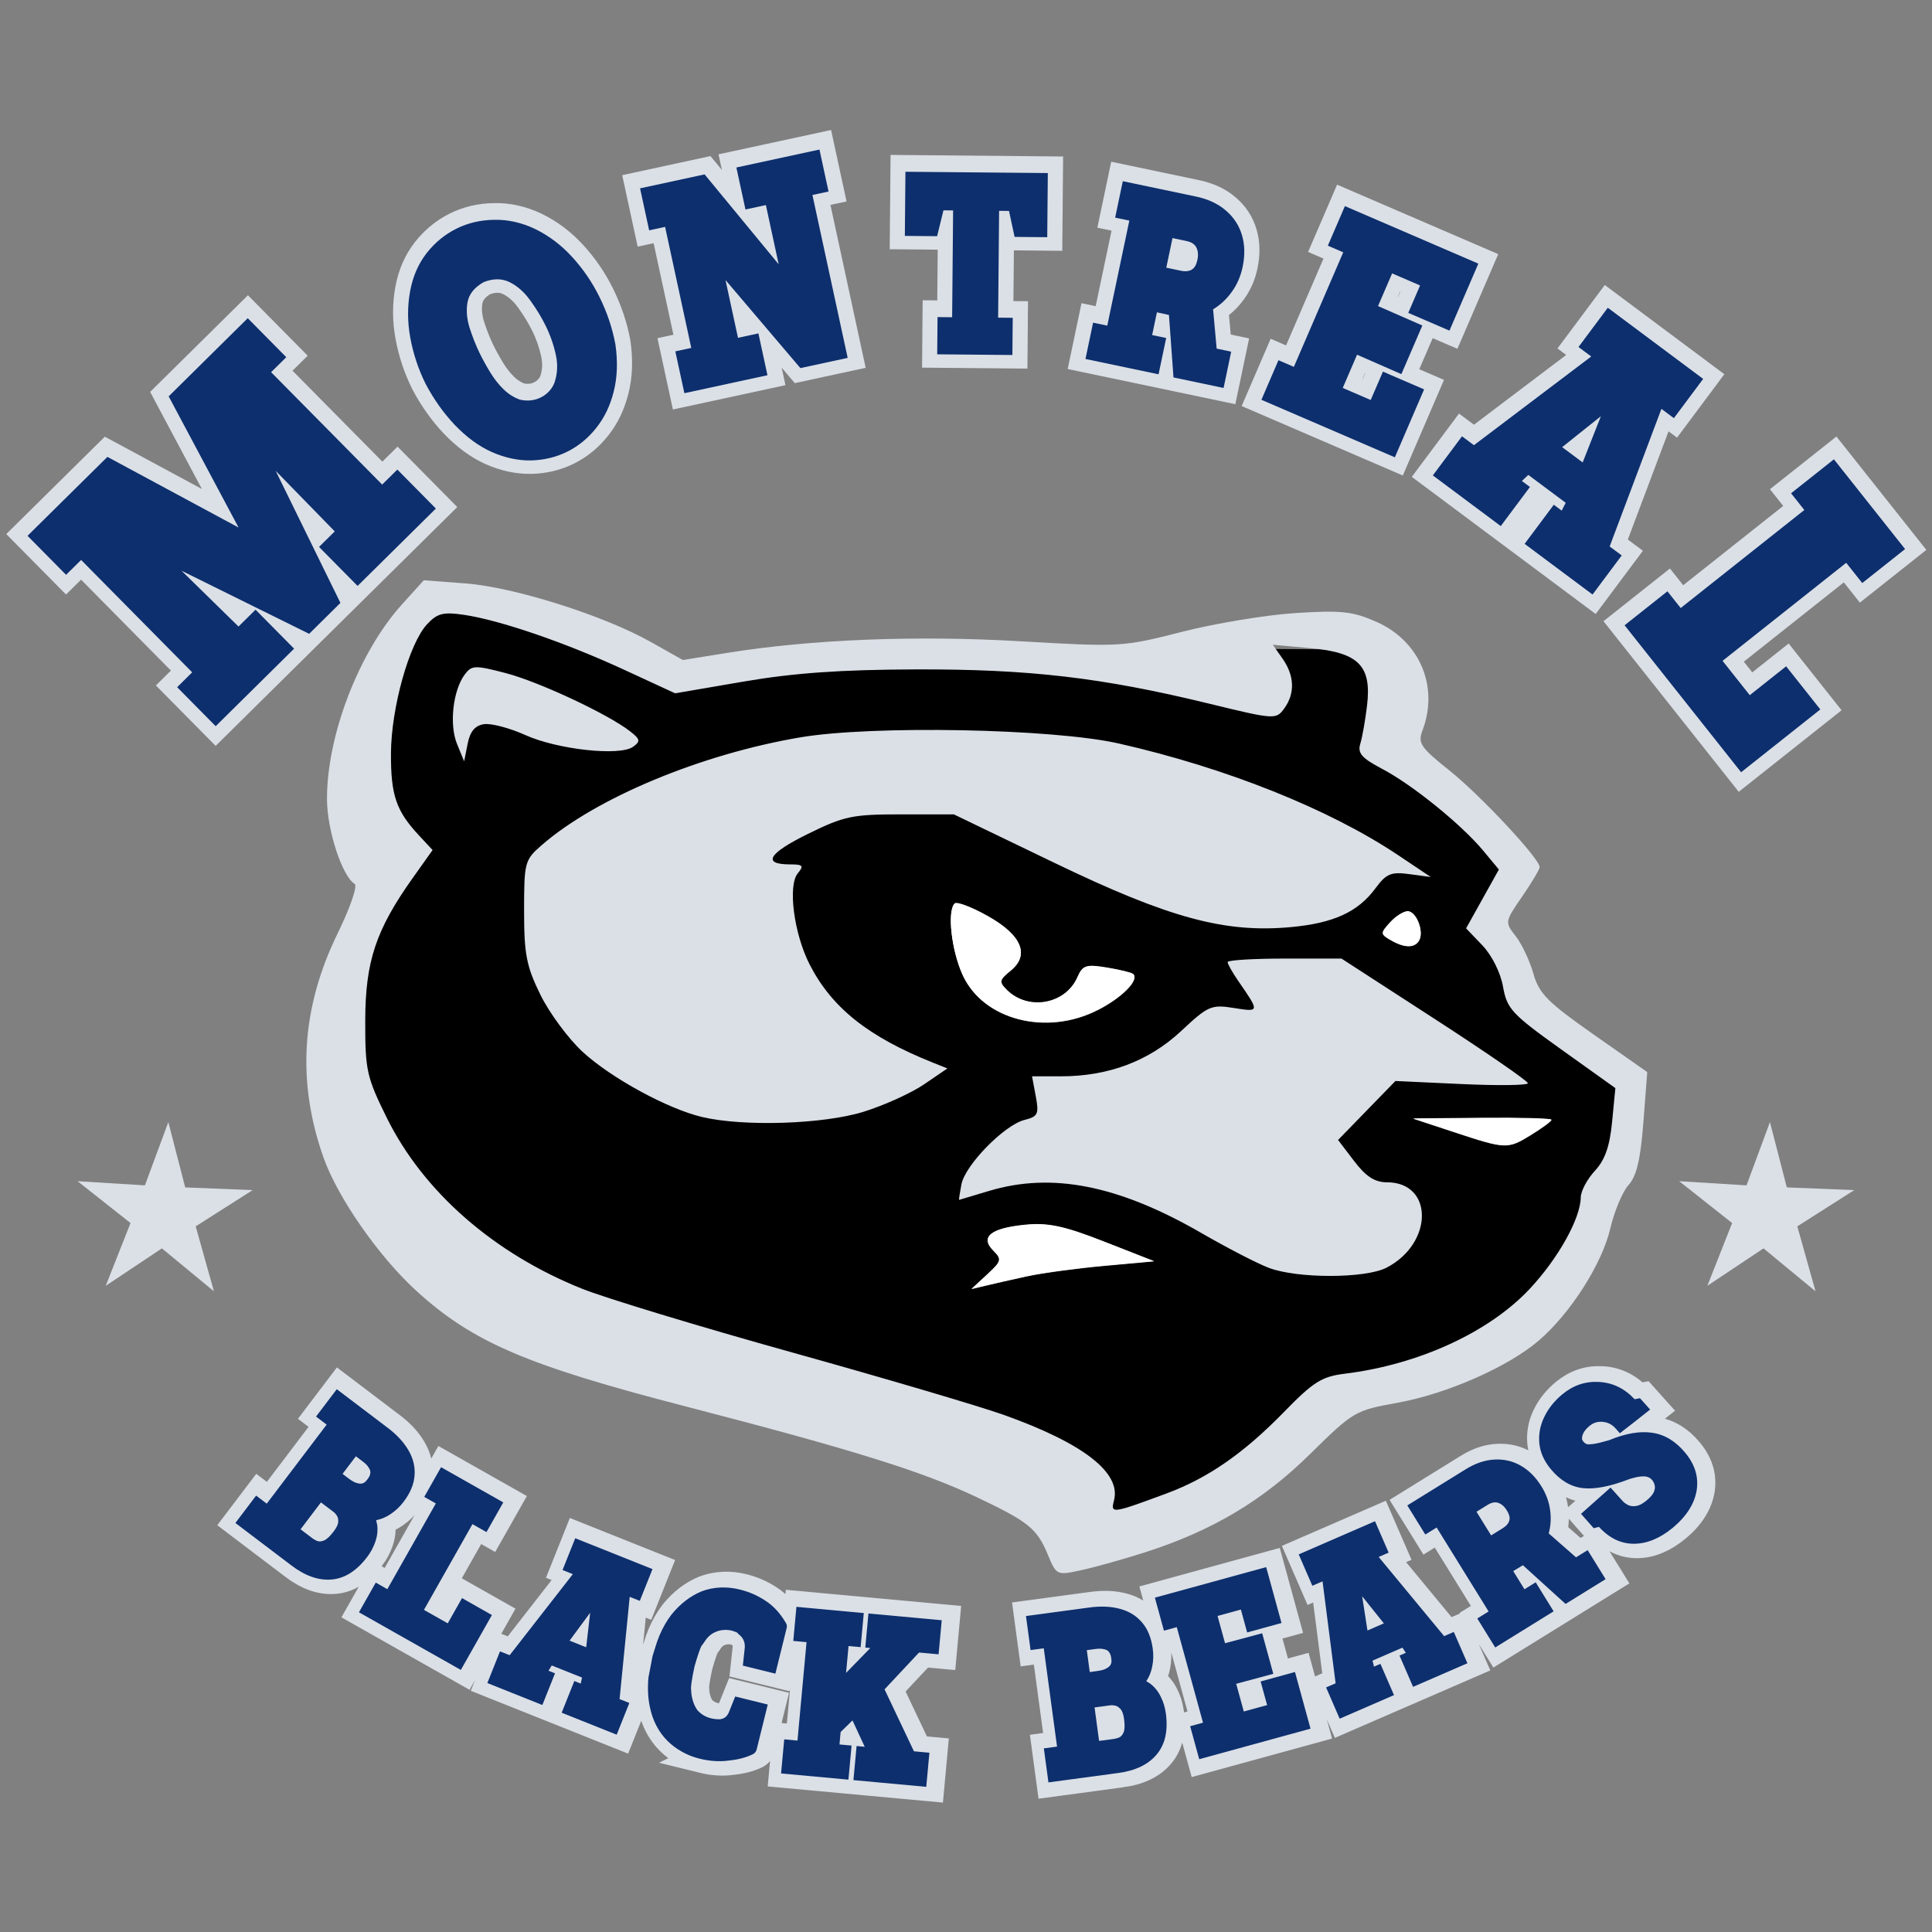 <?xml version="1.0" encoding="UTF-8" standalone="no"?>
<!-- Created with Inkscape (http://www.inkscape.org/) -->

<svg
   width="105.833mm"
   height="105.833mm"
   viewBox="0 0 105.833 105.833"
   version="1.1"
   id="svg1"
   xml:space="preserve"
   inkscape:version="1.4 (e7c3feb100, 2024-10-09)"
   sodipodi:docname="montreal.svg"
   inkscape:export-filename="../pngs/san_antonio.png"
   inkscape:export-xdpi="96"
   inkscape:export-ydpi="96"
   xmlns:inkscape="http://www.inkscape.org/namespaces/inkscape"
   xmlns:sodipodi="http://sodipodi.sourceforge.net/DTD/sodipodi-0.dtd"
   xmlns="http://www.w3.org/2000/svg"
   xmlns:svg="http://www.w3.org/2000/svg"><rect x="0" y="0" width="105.833" height="105.833" fill="#808080" stroke="none"/><sodipodi:namedview
     id="namedview1"
     pagecolor="#ffffff"
     bordercolor="#000000"
     borderopacity="0.25"
     inkscape:showpageshadow="2"
     inkscape:pageopacity="0.0"
     inkscape:pagecheckerboard="0"
     inkscape:deskcolor="#d1d1d1"
     inkscape:document-units="mm"
     inkscape:zoom="1.3647356"
     inkscape:cx="340.35897"
     inkscape:cy="177.32372"
     inkscape:window-width="1920"
     inkscape:window-height="1011"
     inkscape:window-x="0"
     inkscape:window-y="32"
     inkscape:window-maximized="1"
     inkscape:current-layer="layer1"
     showgrid="false" /><defs
     id="defs1" /><g
     inkscape:label="Capa 1"
     inkscape:groupmode="layer"
     id="layer1"><g
       id="g15"
       transform="matrix(1.063,0,0,1.063,-3.318,-0.658)"><path
         d="m 18.305,81.264 -2.898,-2.197 1.069,-1.41 0.547,0.415 3.088,-4.073 -0.547,-0.415 1.069,-1.41 2.629,1.993 q 0.715,0.542 1.072,1.168 0.36,0.621 0.306,1.29 -0.046,0.668 -0.566,1.354 -0.28,0.369 -0.65,0.618 -0.365,0.252 -0.763,0.328 l 0.054,0.237 q 0.056,0.435 -0.092,0.859 -0.139,0.423 -0.423,0.797 -0.815,1.075 -1.825,1.162 -1.006,0.091 -2.071,-0.716 z m 2.907,-4.512 q 0.24,0.182 0.394,0.238 0.162,0.055 0.256,0.051 0.065,0.004 0.146,-0.033 0.089,-0.038 0.195,-0.177 0.131,-0.173 0.147,-0.274 0.025,-0.102 0.008,-0.16 -0.012,-0.084 -0.102,-0.214 -0.082,-0.13 -0.298,-0.294 l -0.341,-0.258 -0.687,0.907 z m -1.838,3.102 q 0.096,0.073 0.243,0.139 0.15,0.061 0.358,-0.023 0.211,-0.089 0.499,-0.468 0.226,-0.297 0.233,-0.496 0.011,-0.203 -0.074,-0.321 -0.081,-0.122 -0.144,-0.169 l -0.672,-0.509 -1.051,1.386 z m 7.652,6.786 -5.251,-2.97 0.866,-1.53 0.597,0.338 2.499,-4.417 -0.597,-0.338 0.866,-1.53 3.207,1.814 -0.866,1.53 -0.723,-0.409 -2.499,4.417 1.226,0.694 0.735,-1.3 1.541,0.872 z m 8.031,3.337 -2.835,-1.132 0.652,-1.633 0.33,0.132 0.066,-0.311 -1.56,-0.623 -0.166,0.271 0.335,0.134 -0.652,1.633 -2.835,-1.132 0.652,-1.633 0.498,0.199 3.256,-4.178 -0.531,-0.212 0.654,-1.638 3.981,1.59 -0.654,1.638 -0.52,-0.208 -0.522,5.269 0.503,0.201 z m -1.572,-4.504 0.205,-1.779 -1.06,1.437 z m 5.835,5.738 Q 38.829,91.089 38.41,90.849 37.997,90.616 37.673,90.295 36.982,89.603 36.766,88.545 36.619,87.858 36.693,87.032 l 0.209,-1.096 q 0,0 0.124,-0.403 0.124,-0.403 0.23,-0.656 0.255,-0.607 0.622,-1.087 0.68,-0.843 1.569,-1.206 0.928,-0.341 1.962,-0.086 0.719,0.178 1.32,0.58 0.604,0.391 1.033,1.117 0.091,0.134 0.058,0.269 l -0.585,2.367 -1.677,-0.414 0.1,-0.93 q 0.031,-0.451 -0.361,-0.722 0.012,-0.047 -0.021,-0.042 -0.137,-0.071 -0.295,-0.11 -0.199,-0.049 -0.407,-0.032 -0.207,0.011 -0.401,0.093 -0.37,0.144 -0.613,0.549 l -0.14,0.189 q -0.107,0.234 -0.235,0.649 -0.12,0.411 -0.12,0.411 0,0 -0.088,0.431 -0.082,0.432 -0.092,0.672 l 0.021,0.291 q 0.064,0.493 0.302,0.837 0.28,0.323 0.706,0.429 0.21,0.052 0.453,0.05 0.317,-0.027 0.46,-0.333 l 0.338,-0.841 1.677,0.414 -0.57,2.309 q -0.023,0.093 -0.075,0.155 -0.051,0.056 -0.109,0.091 -0.516,0.257 -1.229,0.329 -0.727,0.106 -1.539,-0.095 z m 11.69,1.454 -3.753,-0.346 0.162,-1.757 0.42,0.039 -0.631,-1.358 -0.611,0.597 -0.059,0.641 0.623,0.057 -0.162,1.757 -3.471,-0.32 0.162,-1.757 0.683,0.063 0.467,-5.072 -0.683,-0.063 0.162,-1.757 3.471,0.32 -0.162,1.757 -0.623,-0.057 -0.128,1.385 1.249,-1.282 -0.258,-0.024 0.162,-1.757 3.777,0.348 -0.162,1.757 -1.007,-0.093 -1.777,1.898 1.514,3.193 0.797,0.073 z m 9.9,-0.714 -3.604,0.486 -0.237,-1.754 0.68,-0.092 -0.684,-5.065 -0.68,0.092 -0.237,-1.754 3.27,-0.441 q 0.889,-0.12 1.583,0.072 0.693,0.186 1.127,0.698 0.439,0.506 0.554,1.359 0.062,0.459 -0.025,0.896 -0.081,0.436 -0.309,0.771 l 0.206,0.13 q 0.346,0.269 0.541,0.674 0.2,0.398 0.262,0.864 0.18,1.336 -0.474,2.111 -0.649,0.774 -1.973,0.953 z m -1.122,-5.249 q 0.298,-0.04 0.447,-0.109 0.154,-0.075 0.217,-0.145 0.049,-0.043 0.08,-0.126 0.036,-0.09 0.013,-0.263 -0.029,-0.215 -0.089,-0.298 -0.055,-0.09 -0.107,-0.119 -0.068,-0.052 -0.223,-0.079 -0.15,-0.034 -0.419,0.002 l -0.424,0.057 0.152,1.128 z m 0.885,3.495 q 0.119,-0.016 0.27,-0.073 0.149,-0.063 0.237,-0.269 0.087,-0.212 0.023,-0.684 -0.05,-0.37 -0.185,-0.516 -0.136,-0.152 -0.279,-0.175 -0.144,-0.029 -0.221,-0.019 l -0.835,0.113 0.233,1.724 z m 10.139,-0.529 -5.736,1.574 -0.467,-1.701 0.662,-0.182 -1.351,-4.923 -0.662,0.182 -0.467,-1.701 5.736,-1.574 0.79,2.88 -1.771,0.486 -0.323,-1.179 -1.202,0.33 0.386,1.405 1.913,-0.513 0.574,2.09 -1.913,0.513 0.392,1.428 1.202,-0.33 -0.335,-1.219 1.771,-0.486 z m 8.085,-3.371 -2.8,1.216 -0.7,-1.612 0.326,-0.142 -0.174,-0.266 -1.541,0.669 0.075,0.309 0.331,-0.144 0.7,1.612 -2.8,1.216 -0.7,-1.612 0.491,-0.213 -0.674,-5.254 -0.525,0.228 -0.703,-1.618 3.932,-1.708 0.703,1.618 -0.514,0.223 3.374,4.081 0.497,-0.216 z m -4.306,-2.055 -1.119,-1.398 0.274,1.765 z m 11.427,-2.279 -2.063,1.277 -2.198,-1.995 -0.5,0.302 0.58,0.937 0.578,-0.358 0.925,1.495 -3.01,1.863 -0.925,-1.495 0.584,-0.361 -2.678,-4.326 -0.584,0.361 -0.928,-1.5 3.01,-1.863 q 0.753,-0.466 1.482,-0.5 0.732,-0.042 1.356,0.315 0.621,0.352 1.065,1.068 0.361,0.584 0.445,1.211 0.089,0.625 -0.071,1.212 l 1.407,1.232 0.599,-0.371 z m -5.305,-2.622 q 0.297,-0.184 0.348,-0.421 0.049,-0.207 -0.129,-0.494 -0.19,-0.307 -0.441,-0.392 -0.246,-0.088 -0.548,0.098 l -0.578,0.358 0.754,1.218 z m 8.778,-0.035 q -1.001,0.83 -2.015,0.833 -1.009,-3.23e-4 -1.8,-0.87 l -0.272,0.069 -0.653,-0.741 1.521,-1.354 0.612,0.681 q 0.124,0.14 0.304,0.225 0.176,0.081 0.411,0.043 0.234,-0.038 0.526,-0.28 0.292,-0.242 0.379,-0.439 0.083,-0.202 0.042,-0.355 -0.041,-0.154 -0.118,-0.246 l -0.023,-0.028 q -0.077,-0.093 -0.201,-0.139 -0.123,-0.054 -0.356,-0.033 -0.228,0.017 -0.602,0.132 -1.46,0.569 -2.395,0.469 -0.931,-0.104 -1.657,-0.98 -0.523,-0.63 -0.59,-1.325 -0.067,-0.703 0.251,-1.358 0.314,-0.659 0.935,-1.174 0.844,-0.699 1.898,-0.635 1.051,0.06 1.824,0.889 l 0.278,-0.051 0.523,0.583 q -0.776,0.62 -1.56,1.222 L 86.513,74.175 q -0.268,-0.286 -0.646,-0.317 -0.381,-0.036 -0.673,0.206 -0.394,0.327 -0.39,0.652 -0.014,0.059 0.082,0.174 0.069,0.083 0.169,0.118 0.066,0.023 0.343,-0.011 0.278,-0.042 0.801,-0.194 1.268,-0.527 2.225,-0.382 0.958,0.137 1.699,1.031 0.503,0.607 0.596,1.266 0.088,0.654 -0.193,1.286 -0.281,0.632 -0.893,1.178 z"
         id="text1-9"
         style="font-size:11.245px;line-height:1;font-family:'Ranked Sports';-inkscape-font-specification:'Ranked Sports';text-align:center;letter-spacing:1.194px;word-spacing:0px;text-anchor:middle;fill:#dbe0e7;stroke:#dbe0e7;stroke-width:1.554;stroke-dasharray:none;stroke-opacity:1"
         aria-label="BLACK BEARS" /><g
         id="g1"
         transform="translate(-2.256,9.887)"><path
           sodipodi:type="star"
           style="fill:#dbe0e7;fill-opacity:1;stroke:none;stroke-width:0.967;stroke-dasharray:none"
           id="path60-1"
           inkscape:flatsided="false"
           sodipodi:sides="5"
           sodipodi:cx="-21.131992"
           sodipodi:cy="-21.907478"
           sodipodi:r1="9.9045382"
           sodipodi:r2="3.6882493"
           sodipodi:arg1="0.78539816"
           sodipodi:arg2="1.4137167"
           inkscape:rounded="0"
           inkscape:randomized="0"
           d="m -14.128,-14.904 -6.427,-3.361 -5.074,5.182 1.21,-7.151 -6.496,-3.224 7.175,-1.059 1.059,-7.175 3.224,6.496 7.151,-1.21 -5.182,5.074 z"
           inkscape:transform-center-x="2.4439413"
           inkscape:transform-center-y="20.752167"
           transform="matrix(0.469,0.099,-0.099,0.469,104.087,65.665)" /><path
           sodipodi:type="star"
           style="fill:#dbe0e7;fill-opacity:1;stroke:none;stroke-width:0.967;stroke-dasharray:none"
           id="path60-1-9"
           inkscape:flatsided="false"
           sodipodi:sides="5"
           sodipodi:cx="-21.131992"
           sodipodi:cy="-21.907478"
           sodipodi:r1="9.9045382"
           sodipodi:r2="3.6882493"
           sodipodi:arg1="0.78539816"
           sodipodi:arg2="1.4137167"
           inkscape:rounded="0"
           inkscape:randomized="0"
           d="m -14.128,-14.904 -6.427,-3.361 -5.074,5.182 1.21,-7.151 -6.496,-3.224 7.175,-1.059 1.059,-7.175 3.224,6.496 7.151,-1.21 -5.182,5.074 z"
           inkscape:transform-center-x="2.4439413"
           inkscape:transform-center-y="20.752167"
           transform="matrix(0.469,0.099,-0.099,0.469,21.552,65.665)" /></g><path
         d="m 18.149,81.298 -2.898,-2.197 1.069,-1.41 0.547,0.415 3.088,-4.073 -0.547,-0.415 1.069,-1.41 2.629,1.993 q 0.715,0.542 1.072,1.168 0.36,0.621 0.306,1.29 -0.046,0.668 -0.566,1.354 -0.28,0.369 -0.65,0.618 -0.365,0.252 -0.763,0.328 l 0.054,0.237 q 0.056,0.435 -0.092,0.859 -0.139,0.423 -0.423,0.797 -0.815,1.075 -1.825,1.162 -1.006,0.091 -2.071,-0.716 z m 2.907,-4.512 q 0.24,0.182 0.394,0.238 0.162,0.055 0.256,0.051 0.065,0.004 0.146,-0.033 0.089,-0.038 0.195,-0.177 0.131,-0.173 0.147,-0.274 0.025,-0.102 0.008,-0.16 -0.012,-0.084 -0.102,-0.214 -0.082,-0.13 -0.298,-0.294 l -0.341,-0.258 -0.687,0.907 z m -1.838,3.102 q 0.096,0.073 0.243,0.139 0.15,0.061 0.358,-0.023 0.211,-0.089 0.499,-0.468 0.226,-0.297 0.233,-0.496 0.011,-0.203 -0.074,-0.321 -0.081,-0.122 -0.144,-0.169 l -0.672,-0.509 -1.051,1.386 z m 7.652,6.786 -5.251,-2.97 0.866,-1.53 0.597,0.338 2.499,-4.417 -0.597,-0.338 0.866,-1.53 3.207,1.814 -0.866,1.53 -0.723,-0.409 -2.499,4.417 1.226,0.694 0.735,-1.3 1.541,0.872 z m 8.031,3.337 -2.835,-1.132 0.652,-1.633 0.33,0.132 0.066,-0.311 -1.56,-0.623 -0.166,0.271 0.335,0.134 -0.652,1.633 -2.835,-1.132 0.652,-1.633 0.498,0.199 3.256,-4.178 -0.531,-0.212 0.654,-1.638 3.981,1.59 -0.654,1.638 -0.52,-0.208 -0.522,5.269 0.503,0.201 z m -1.572,-4.504 0.205,-1.779 -1.06,1.437 z m 5.835,5.738 q -0.491,-0.121 -0.909,-0.361 -0.414,-0.232 -0.738,-0.554 -0.691,-0.692 -0.907,-1.75 -0.147,-0.687 -0.073,-1.513 l 0.209,-1.096 q 0,0 0.124,-0.403 0.124,-0.403 0.23,-0.656 0.255,-0.607 0.622,-1.087 0.68,-0.843 1.569,-1.206 0.928,-0.341 1.962,-0.086 0.719,0.178 1.32,0.58 0.604,0.391 1.033,1.117 0.091,0.134 0.058,0.269 l -0.585,2.367 -1.677,-0.414 0.1,-0.93 q 0.031,-0.451 -0.361,-0.722 0.012,-0.047 -0.021,-0.042 -0.137,-0.071 -0.295,-0.11 -0.199,-0.049 -0.407,-0.032 -0.207,0.011 -0.401,0.093 -0.37,0.144 -0.613,0.549 l -0.14,0.189 q -0.107,0.234 -0.235,0.649 -0.12,0.411 -0.12,0.411 0,0 -0.088,0.431 -0.082,0.432 -0.092,0.672 l 0.021,0.291 q 0.064,0.493 0.302,0.837 0.28,0.323 0.706,0.429 0.21,0.052 0.453,0.05 0.317,-0.027 0.46,-0.333 l 0.338,-0.841 1.677,0.414 -0.57,2.309 q -0.023,0.093 -0.075,0.155 -0.051,0.056 -0.109,0.091 -0.516,0.257 -1.229,0.329 -0.727,0.106 -1.539,-0.095 z m 11.69,1.454 -3.753,-0.346 0.162,-1.757 0.42,0.039 -0.631,-1.358 -0.611,0.597 -0.059,0.641 0.623,0.057 -0.162,1.757 -3.471,-0.32 0.162,-1.757 0.683,0.063 0.467,-5.072 -0.683,-0.063 0.162,-1.757 3.471,0.32 -0.162,1.757 -0.623,-0.057 -0.128,1.385 1.249,-1.282 -0.258,-0.024 0.162,-1.757 3.777,0.348 -0.162,1.757 -1.007,-0.093 -1.777,1.898 1.514,3.193 0.797,0.073 z m 9.9,-0.714 -3.604,0.486 -0.237,-1.754 0.68,-0.092 -0.684,-5.065 -0.68,0.092 -0.237,-1.754 3.27,-0.441 q 0.889,-0.12 1.583,0.072 0.693,0.186 1.127,0.698 0.439,0.506 0.554,1.359 0.062,0.459 -0.025,0.896 -0.081,0.436 -0.309,0.771 l 0.206,0.13 q 0.346,0.269 0.541,0.674 0.2,0.398 0.262,0.864 0.18,1.336 -0.474,2.111 -0.649,0.774 -1.973,0.953 z m -1.122,-5.249 q 0.298,-0.04 0.447,-0.109 0.154,-0.075 0.217,-0.145 0.049,-0.043 0.08,-0.126 0.036,-0.09 0.013,-0.263 -0.029,-0.215 -0.089,-0.298 -0.055,-0.09 -0.107,-0.119 -0.068,-0.052 -0.223,-0.079 -0.15,-0.034 -0.419,0.002 l -0.424,0.057 0.152,1.128 z m 0.885,3.495 q 0.119,-0.016 0.27,-0.073 0.149,-0.063 0.237,-0.269 0.087,-0.212 0.023,-0.684 -0.05,-0.37 -0.185,-0.516 -0.136,-0.152 -0.279,-0.175 -0.144,-0.029 -0.221,-0.019 l -0.835,0.113 0.233,1.724 z m 10.139,-0.529 -5.736,1.574 -0.467,-1.701 0.662,-0.182 -1.351,-4.923 -0.662,0.182 -0.467,-1.701 5.736,-1.574 0.79,2.88 -1.771,0.486 -0.323,-1.179 -1.202,0.33 0.386,1.405 1.913,-0.513 0.574,2.09 -1.913,0.513 0.392,1.428 1.202,-0.33 -0.335,-1.219 1.771,-0.486 z m 8.085,-3.371 -2.8,1.216 -0.7,-1.612 0.326,-0.142 -0.174,-0.266 -1.541,0.669 0.075,0.309 0.331,-0.144 0.7,1.612 -2.8,1.216 -0.7,-1.612 0.491,-0.213 -0.674,-5.254 -0.525,0.228 -0.703,-1.618 3.932,-1.708 0.703,1.618 -0.514,0.223 3.374,4.081 0.497,-0.216 z m -4.306,-2.055 -1.119,-1.398 0.274,1.765 z m 11.427,-2.279 -2.063,1.277 -2.198,-1.995 -0.5,0.302 0.58,0.937 0.578,-0.358 0.925,1.495 -3.01,1.863 -0.925,-1.495 0.584,-0.361 -2.678,-4.326 -0.584,0.361 -0.928,-1.5 3.01,-1.863 q 0.753,-0.466 1.482,-0.5 0.732,-0.042 1.356,0.315 0.621,0.352 1.065,1.068 0.361,0.584 0.445,1.211 0.089,0.625 -0.071,1.212 l 1.407,1.232 0.599,-0.371 z m -5.305,-2.622 q 0.297,-0.184 0.348,-0.421 0.049,-0.207 -0.129,-0.494 -0.19,-0.307 -0.441,-0.392 -0.246,-0.088 -0.548,0.098 l -0.578,0.358 0.754,1.218 z m 8.778,-0.035 q -1.001,0.83 -2.015,0.833 -1.009,-3.23e-4 -1.8,-0.87 l -0.272,0.069 -0.653,-0.741 1.521,-1.354 0.612,0.681 q 0.124,0.14 0.304,0.225 0.176,0.081 0.411,0.043 0.234,-0.038 0.526,-0.28 0.292,-0.242 0.379,-0.439 0.083,-0.202 0.042,-0.355 -0.041,-0.154 -0.118,-0.246 l -0.023,-0.028 q -0.077,-0.093 -0.201,-0.139 -0.123,-0.054 -0.356,-0.033 -0.228,0.017 -0.602,0.132 -1.46,0.569 -2.395,0.469 -0.931,-0.104 -1.657,-0.98 -0.523,-0.63 -0.59,-1.325 -0.067,-0.703 0.251,-1.358 0.314,-0.659 0.935,-1.174 0.844,-0.699 1.898,-0.635 1.051,0.06 1.824,0.889 l 0.278,-0.051 0.523,0.583 q -0.776,0.62 -1.56,1.222 l -0.24,-0.27 q -0.268,-0.286 -0.646,-0.317 -0.381,-0.036 -0.673,0.206 -0.394,0.327 -0.39,0.652 -0.014,0.059 0.082,0.174 0.069,0.083 0.169,0.118 0.066,0.023 0.343,-0.011 0.278,-0.042 0.801,-0.194 1.268,-0.527 2.225,-0.382 0.958,0.137 1.699,1.031 0.503,0.607 0.596,1.266 0.088,0.654 -0.193,1.286 -0.281,0.632 -0.893,1.178 z"
         id="text1"
         style="font-size:11.245px;line-height:1;font-family:'Ranked Sports';-inkscape-font-specification:'Ranked Sports';text-align:center;letter-spacing:1.194px;word-spacing:0px;text-anchor:middle;fill:#0d2f6d;fill-opacity:1;stroke-width:1.254"
         aria-label="BLACK BEARS" /><g
         id="text2-1"
         style="font-size:19.756px;line-height:1;font-family:'Ranked Sports';-inkscape-font-specification:'Ranked Sports';text-align:center;letter-spacing:1.31px;word-spacing:0px;text-anchor:middle;stroke:#dbe0e7;stroke-width:1.554;stroke-opacity:1"
         transform="rotate(92.342,49.754,61.716)"
         aria-label="Montreal"><path
           d="m 15.797,87.292 4.149,3.868 -1.927,2.067 -0.833,-0.776 -2.994,3.169 6.664,-3.612 1.658,1.546 -2.98,6.704 2.753,-3.052 -0.903,-0.842 1.927,-2.067 4.156,3.874 -1.927,2.067 -0.797,-0.743 -5.552,5.955 0.797,0.743 -1.927,2.067 -4.233,-3.947 3.362,-6.902 -6.607,3.876 -4.191,-3.907 1.927,-2.067 0.804,0.75 5.552,-5.955 -0.804,-0.75 z"
           id="path7-7"
           style="stroke:#dbe0e7;stroke-opacity:1" /><path
           style="font-size:17.639px;stroke:#dbe0e7;stroke-opacity:1"
           d="m 12.591,80.646 q 0.46,0.838 0.528,1.842 0.057,1 -0.347,2.037 -0.408,1.029 -1.343,1.993 -0.876,0.893 -2.03,1.565 -1.103,0.604 -2.326,0.882 -1.23,0.282 -2.436,0.108 Q 3.506,88.907 2.667,88.307 1.823,87.699 1.342,86.823 0.862,85.947 0.807,84.897 0.74,83.843 1.189,82.781 q 0.479,-1.097 1.371,-1.979 0.884,-0.878 1.987,-1.482 1.171,-0.642 2.428,-0.928 1.321,-0.243 2.42,-0.011 1.095,0.225 1.916,0.826 0.821,0.601 1.28,1.439 z M 9.852,82.118 Q 9.724,81.884 9.521,81.711 9.314,81.53 9.052,81.447 q -0.702,-0.205 -1.453,10e-4 -0.763,0.202 -1.466,0.587 -0.619,0.34 -1.237,0.825 -0.622,0.478 -0.903,1.094 -0.281,0.616 0.043,1.351 0.427,0.689 1.051,0.789 0.62,0.092 1.313,-0.15 0.688,-0.25 1.312,-0.582 0.506,-0.277 0.98,-0.596 0.474,-0.319 0.821,-0.706 0.348,-0.387 0.499,-0.863 0.109,-0.59 -0.16,-1.081 z"
           id="path8-2" /><path
           style="font-size:15.522px;stroke:#dbe0e7;stroke-opacity:1"
           d="m 7.172,66.406 0.626,2.414 -4.378,4.041 2.949,-0.765 -0.27,-1.042 2.135,-0.554 1.1,4.24 -2.135,0.554 -0.211,-0.814 -6.177,1.603 0.211,0.814 -2.142,0.556 -0.855,-3.294 4.474,-4.003 -3.023,0.784 0.27,1.042 -2.142,0.556 -1.1,-4.24 2.142,-0.556 0.213,0.822 z"
           id="path9-7" /><path
           style="font-size:13.406px;stroke:#dbe0e7;stroke-opacity:1"
           d="m 6.677,57.931 0.123,3.873 -1.917,0.061 -0.024,-0.752 -5.502,0.175 0.016,0.497 1.345,0.272 0.053,1.662 -3.304,0.105 -0.233,-7.334 3.304,-0.105 0.053,1.681 -1.325,0.343 0.016,0.51 5.502,-0.175 -0.024,-0.752 z"
           id="path10-2" /><path
           style="font-size:13.406px;stroke:#dbe0e7;stroke-opacity:1"
           d="m 7.929,46.987 -0.436,2.602 -3.207,0.365 -0.111,0.625 1.181,0.198 0.122,-0.729 1.885,0.316 L 6.727,54.16 4.842,53.844 4.965,53.108 -0.49,52.193 -0.613,52.929 -2.505,52.612 -1.869,48.816 q 0.159,-0.949 0.655,-1.569 0.49,-0.628 1.23,-0.882 0.733,-0.255 1.637,-0.104 0.736,0.123 1.309,0.505 0.574,0.375 0.94,0.927 l 2.016,-0.266 0.127,-0.755 z m -5.947,2.454 Q 2.045,49.068 1.888,48.855 1.754,48.667 1.392,48.606 1.005,48.541 0.755,48.685 0.506,48.823 0.442,49.204 l -0.122,0.729 1.536,0.258 z"
           id="path11-2" /><path
           style="font-size:15.522px;stroke:#dbe0e7;stroke-opacity:1"
           d="M 11.139,38.023 8.459,45.015 6.385,44.22 6.695,43.413 0.693,41.112 0.384,41.919 -1.69,41.124 0.991,34.132 4.501,35.478 3.674,37.636 2.237,37.086 1.675,38.551 l 1.713,0.657 0.907,-2.323 2.548,0.977 -0.907,2.323 1.741,0.667 0.562,-1.465 -1.486,-0.57 0.827,-2.158 z"
           id="path12-6" /><path
           style="font-size:17.639px;stroke:#dbe0e7;stroke-opacity:1"
           d="m 17.788,27.555 -2.466,3.604 -2.075,-1.42 0.287,-0.419 -0.413,-0.189 -1.357,1.983 0.326,0.317 0.292,-0.426 2.075,1.42 -2.466,3.604 -2.075,-1.42 0.433,-0.633 -4.814,-5.852 -0.462,0.675 -2.083,-1.425 3.463,-5.061 2.083,1.425 -0.452,0.661 7.193,2.376 0.438,-0.64 z m -6.78,0.787 -2.419,-0.842 1.675,1.929 z"
           id="path13-1" /><path
           d="m 26.626,19.531 -7.322,6.309 -1.839,-2.134 0.833,-0.718 -5.308,-6.16 -0.833,0.718 -1.839,-2.134 4.472,-3.854 1.839,2.134 -1.008,0.869 5.308,6.16 1.71,-1.473 -1.562,-1.812 2.148,-1.851 z"
           id="path14-0"
           style="stroke:#dbe0e7;stroke-opacity:1" /></g><g
         id="text2"
         style="font-size:19.756px;line-height:1;font-family:'Ranked Sports';-inkscape-font-specification:'Ranked Sports';text-align:center;letter-spacing:1.31px;word-spacing:0px;text-anchor:middle;fill:#0d2f6d;fill-opacity:1;stroke:none;stroke-width:1.554"
         transform="rotate(92.342,49.712,61.756)"
         aria-label="Montreal"><path
           d="m 15.797,87.292 4.149,3.868 -1.927,2.067 -0.833,-0.776 -2.994,3.169 6.664,-3.612 1.658,1.546 -2.98,6.704 2.753,-3.052 -0.903,-0.842 1.927,-2.067 4.156,3.874 -1.927,2.067 -0.797,-0.743 -5.552,5.955 0.797,0.743 -1.927,2.067 -4.233,-3.947 3.362,-6.902 -6.607,3.876 -4.191,-3.907 1.927,-2.067 0.804,0.75 5.552,-5.955 -0.804,-0.75 z"
           id="path7"
           style="fill:#0d2f6d;fill-opacity:1;stroke:none" /><path
           style="font-size:17.639px;fill:#0d2f6d;fill-opacity:1;stroke:none"
           d="m 12.591,80.646 q 0.46,0.838 0.528,1.842 0.057,1 -0.347,2.037 -0.408,1.029 -1.343,1.993 -0.876,0.893 -2.03,1.565 -1.103,0.604 -2.326,0.882 -1.23,0.282 -2.436,0.108 Q 3.506,88.907 2.667,88.307 1.823,87.699 1.342,86.823 0.862,85.947 0.807,84.897 0.74,83.843 1.189,82.781 q 0.479,-1.097 1.371,-1.979 0.884,-0.878 1.987,-1.482 1.171,-0.642 2.428,-0.928 1.321,-0.243 2.42,-0.011 1.095,0.225 1.916,0.826 0.821,0.601 1.28,1.439 z M 9.852,82.118 Q 9.724,81.884 9.521,81.711 9.314,81.53 9.052,81.447 q -0.702,-0.205 -1.453,10e-4 -0.763,0.202 -1.466,0.587 -0.619,0.34 -1.237,0.825 -0.622,0.478 -0.903,1.094 -0.281,0.616 0.043,1.351 0.427,0.689 1.051,0.789 0.62,0.092 1.313,-0.15 0.688,-0.25 1.312,-0.582 0.506,-0.277 0.98,-0.596 0.474,-0.319 0.821,-0.706 0.348,-0.387 0.499,-0.863 0.109,-0.59 -0.16,-1.081 z"
           id="path8" /><path
           style="font-size:15.522px;fill:#0d2f6d;fill-opacity:1;stroke:none"
           d="m 7.172,66.406 0.626,2.414 -4.378,4.041 2.949,-0.765 -0.27,-1.042 2.135,-0.554 1.1,4.24 -2.135,0.554 -0.211,-0.814 -6.177,1.603 0.211,0.814 -2.142,0.556 -0.855,-3.294 4.474,-4.003 -3.023,0.784 0.27,1.042 -2.142,0.556 -1.1,-4.24 2.142,-0.556 0.213,0.822 z"
           id="path9" /><path
           style="font-size:13.406px;fill:#0d2f6d;fill-opacity:1;stroke:none"
           d="m 6.677,57.931 0.123,3.873 -1.917,0.061 -0.024,-0.752 -5.502,0.175 0.016,0.497 1.345,0.272 0.053,1.662 -3.304,0.105 -0.233,-7.334 3.304,-0.105 0.053,1.681 -1.325,0.343 0.016,0.51 5.502,-0.175 -0.024,-0.752 z"
           id="path10" /><path
           style="font-size:13.406px;fill:#0d2f6d;fill-opacity:1;stroke:none"
           d="m 7.929,46.987 -0.436,2.602 -3.207,0.365 -0.111,0.625 1.181,0.198 0.122,-0.729 1.885,0.316 L 6.727,54.16 4.842,53.844 4.965,53.108 -0.49,52.193 -0.613,52.929 -2.505,52.612 -1.869,48.816 q 0.159,-0.949 0.655,-1.569 0.49,-0.628 1.23,-0.882 0.733,-0.255 1.637,-0.104 0.736,0.123 1.309,0.505 0.574,0.375 0.94,0.927 l 2.016,-0.266 0.127,-0.755 z m -5.947,2.454 Q 2.045,49.068 1.888,48.855 1.754,48.667 1.392,48.606 1.005,48.541 0.755,48.685 0.506,48.823 0.442,49.204 l -0.122,0.729 1.536,0.258 z"
           id="path11" /><path
           style="font-size:15.522px;fill:#0d2f6d;fill-opacity:1;stroke:none"
           d="M 11.139,38.023 8.459,45.015 6.385,44.22 6.695,43.413 0.693,41.112 0.384,41.919 -1.69,41.124 0.991,34.132 4.501,35.478 3.674,37.636 2.237,37.086 1.675,38.551 l 1.713,0.657 0.907,-2.323 2.548,0.977 -0.907,2.323 1.741,0.667 0.562,-1.465 -1.486,-0.57 0.827,-2.158 z"
           id="path12" /><path
           style="font-size:17.639px;fill:#0d2f6d;fill-opacity:1;stroke:none"
           d="m 17.788,27.555 -2.466,3.604 -2.075,-1.42 0.287,-0.419 -0.413,-0.189 -1.357,1.983 0.326,0.317 0.292,-0.426 2.075,1.42 -2.466,3.604 -2.075,-1.42 0.433,-0.633 -4.814,-5.852 -0.462,0.675 -2.083,-1.425 3.463,-5.061 2.083,1.425 -0.452,0.661 7.193,2.376 0.438,-0.64 z m -6.78,0.787 -2.419,-0.842 1.675,1.929 z"
           id="path13" /><path
           d="m 26.626,19.531 -7.322,6.309 -1.839,-2.134 0.833,-0.718 -5.308,-6.16 -0.833,0.718 -1.839,-2.134 4.472,-3.854 1.839,2.134 -1.008,0.869 5.308,6.16 1.71,-1.473 -1.562,-1.812 2.148,-1.851 z"
           id="path14"
           style="fill:#0d2f6d;fill-opacity:1;stroke:none" /></g><path
         style="fill:#000000;fill-opacity:1;stroke:none;stroke-width:2.306"
         d="m 74.375,34.113 0.472,4.878 c 0,0 3.462,2.833 3.855,3.069 0.393,0.236 2.518,3.619 2.518,3.619 l -1.18,2.833 2.046,3.619 4.8,3.855 0.393,2.518 -1.652,3.777 -1.888,4.564 -5.036,4.013 -7.16,2.124 -6.845,5.272 -5.744,1.495 L 57.458,77.074 45.734,73.297 28.345,67.868 22.286,61.259 20.398,53.626 23.231,44.735 21.028,41.037 c 0,0 0.629,-2.675 1.967,-5.508 -0.956,-3.377 3.452,-4.021 7.612,-3.097 2.469,0.549 2.864,2.16 7.431,2.688 8.37,0.967 5.791,-1.43 36.337,-1.008 z"
         id="path1"
         sodipodi:nodetypes="cccccccccccccccccccsccssc" /><g
         id="g58"
         transform="matrix(1.075,0,0,1.075,-4.511,-2.883)"><path
           id="path27"
           style="fill:#dbe0e7;fill-opacity:1"
           d="m 61.998,77.669 c 3.225,-1.038 5.635,-2.473 7.902,-4.708 2.07,-2.039 2.162,-2.094 4.173,-2.455 2.381,-0.428 5.328,-1.725 6.798,-2.991 1.522,-1.311 3.028,-3.675 3.424,-5.374 0.193,-0.826 0.586,-1.762 0.874,-2.079 0.383,-0.422 0.573,-1.225 0.709,-2.994 l 0.186,-2.418 -2.572,-1.803 c -2.21,-1.55 -2.616,-1.961 -2.888,-2.922 -0.174,-0.615 -0.555,-1.422 -0.847,-1.793 -0.526,-0.669 -0.524,-0.685 0.309,-1.895 0.462,-0.671 0.84,-1.308 0.84,-1.414 0,-0.406 -2.835,-3.441 -4.321,-4.627 -1.387,-1.107 -1.527,-1.314 -1.298,-1.917 0.801,-2.106 -0.125,-4.292 -2.206,-5.213 -1.133,-0.501 -1.679,-0.561 -3.873,-0.421 -1.405,0.089 -3.852,0.494 -5.438,0.899 -2.835,0.725 -2.967,0.732 -7.761,0.454 -5.01,-0.291 -10.015,-0.092 -14.053,0.558 l -2.12,0.341 -1.549,-0.871 C 36.037,32.759 31.736,31.401 29.42,31.226 l -2.005,-0.152 -1.045,1.156 c -2.067,2.288 -3.607,6.291 -3.595,9.346 0.006,1.484 0.726,3.684 1.328,4.056 0.145,0.09 -0.221,1.153 -0.814,2.363 -1.743,3.56 -1.969,7.101 -0.685,10.742 0.684,1.938 2.674,4.789 4.492,6.435 2.693,2.438 5.259,3.535 12.888,5.51 8.012,2.074 11.358,3.119 13.97,4.361 2.458,1.168 2.853,1.489 3.376,2.741 0.417,0.997 0.423,1 1.626,0.738 0.664,-0.145 2.033,-0.529 3.042,-0.853 z m -1.496,-2.484 c 0.348,-1.329 -1.467,-2.739 -5.277,-4.099 -1.164,-0.416 -5.736,-1.765 -10.16,-2.998 -4.424,-1.233 -8.957,-2.608 -10.073,-3.056 -4.225,-1.694 -7.6,-4.649 -9.349,-8.187 -0.968,-1.959 -1.039,-2.279 -1.035,-4.658 0.005,-2.84 0.51,-4.356 2.281,-6.847 l 0.948,-1.333 -0.665,-0.715 c -1.082,-1.163 -1.338,-1.915 -1.331,-3.908 0.008,-2.182 0.872,-5.279 1.731,-6.201 0.49,-0.526 0.775,-0.599 1.772,-0.452 1.72,0.254 4.847,1.326 7.665,2.628 l 2.455,1.134 3.295,-0.565 c 2.395,-0.41 4.643,-0.569 8.234,-0.581 5.44,-0.018 8.923,0.388 14.067,1.641 3.139,0.765 3.21,0.769 3.598,0.238 0.527,-0.72 0.501,-1.571 -0.073,-2.39 l -0.47,-0.671 1.805,0.164 c 2.311,0.21 2.936,0.842 2.713,2.742 -0.082,0.7 -0.228,1.527 -0.324,1.837 -0.14,0.454 0.066,0.69 1.049,1.208 1.45,0.763 3.801,2.666 4.847,3.925 l 0.747,0.899 -0.786,1.41 -0.786,1.41 0.783,0.818 c 0.453,0.474 0.869,1.306 0.988,1.978 0.188,1.064 0.42,1.313 2.795,3.011 l 2.59,1.851 -0.157,1.623 c -0.113,1.171 -0.343,1.824 -0.826,2.344 -0.368,0.397 -0.673,0.968 -0.676,1.27 -0.011,1.01 -1.078,2.924 -2.443,4.383 -1.949,2.084 -5.326,3.635 -8.86,4.07 -1.113,0.137 -1.514,0.389 -2.924,1.837 -1.926,1.977 -3.648,3.171 -5.634,3.906 -2.621,0.97 -2.682,0.979 -2.514,0.335 z m -4.148,-10.743 c 0.699,-0.153 2.349,-0.377 3.669,-0.497 l 2.399,-0.219 -2.396,-0.939 c -1.9,-0.745 -2.677,-0.911 -3.756,-0.808 -1.67,0.16 -2.203,0.585 -1.552,1.235 0.421,0.421 0.397,0.511 -0.294,1.149 l -0.751,0.693 0.706,-0.169 c 0.388,-0.093 1.277,-0.294 1.976,-0.447 z m 17.212,-0.415 c 2.253,-1.165 2.264,-4.094 0.016,-4.094 -0.579,0 -1.002,-0.274 -1.566,-1.014 l -0.773,-1.014 1.375,-1.414 1.375,-1.414 3.175,0.147 c 1.746,0.081 3.174,0.062 3.174,-0.041 -8.1e-4,-0.104 -2.011,-1.49 -4.468,-3.081 l -4.467,-2.893 h -2.729 c -1.501,0 -2.729,0.076 -2.729,0.168 0,0.092 0.233,0.505 0.518,0.917 1.022,1.478 1.022,1.482 -0.217,1.284 -1.083,-0.173 -1.235,-0.107 -2.526,1.101 -1.54,1.441 -3.483,2.174 -5.76,2.174 h -1.391 l 0.179,0.955 c 0.16,0.855 0.104,0.974 -0.54,1.136 -0.968,0.243 -2.847,2.163 -3.024,3.089 -0.079,0.41 -0.129,0.745 -0.111,0.743 0.017,-0.002 0.655,-0.192 1.417,-0.423 3.018,-0.915 6.222,-0.284 10.186,2.006 1.242,0.718 2.702,1.472 3.246,1.677 1.376,0.519 4.63,0.513 5.641,-0.01 z m 6.955,-6.375 c 0.523,-0.323 0.951,-0.641 0.951,-0.706 0,-0.065 -1.492,-0.105 -3.316,-0.089 l -3.316,0.029 1.976,0.652 c 2.488,0.821 2.559,0.823 3.706,0.113 z M 48.492,56.554 c 0.986,-0.306 2.295,-0.9 2.908,-1.318 l 1.115,-0.761 -0.691,-0.276 c -3.103,-1.239 -4.856,-2.636 -5.916,-4.715 -0.752,-1.475 -1.05,-3.777 -0.565,-4.362 0.302,-0.364 0.247,-0.428 -0.368,-0.428 -1.357,0 -1.05,-0.524 0.856,-1.462 1.73,-0.852 2.135,-0.937 4.449,-0.936 l 2.546,0.001 4.858,2.341 c 5.452,2.626 8.137,3.355 11.291,3.063 2.055,-0.19 3.221,-0.724 4.06,-1.86 0.521,-0.705 0.747,-0.799 1.628,-0.68 l 1.023,0.138 -1.552,-1.04 C 70.83,42.045 65.878,40.065 60.728,38.898 57.58,38.185 48.926,38.018 45.466,38.604 c -4.763,0.806 -9.798,2.904 -12.396,5.165 -0.818,0.712 -0.847,0.82 -0.847,3.159 0,2.075 0.112,2.65 0.782,4.014 0.43,0.876 1.34,2.107 2.022,2.736 1.361,1.255 4.08,2.737 5.734,3.127 1.991,0.469 5.81,0.345 7.73,-0.251 z m 11.241,-4.876 c 1.159,-0.593 1.991,-1.438 1.69,-1.718 -0.072,-0.067 -0.639,-0.206 -1.26,-0.308 -0.997,-0.164 -1.162,-0.11 -1.411,0.46 -0.571,1.307 -2.366,1.628 -3.388,0.607 -0.382,-0.382 -0.363,-0.48 0.182,-0.922 0.936,-0.758 0.532,-1.708 -1.119,-2.629 -0.759,-0.423 -1.462,-0.688 -1.562,-0.588 -0.364,0.364 -0.156,2.234 0.379,3.413 0.982,2.163 4.013,2.95 6.487,1.684 z m 15.39,-3.319 c 0.258,-0.418 -0.122,-1.409 -0.541,-1.409 -0.198,0 -0.58,0.242 -0.848,0.539 -0.463,0.511 -0.461,0.554 0.027,0.838 0.656,0.382 1.139,0.393 1.363,0.032 z M 30.309,37.972 c 0.342,-0.049 1.23,0.186 1.974,0.522 1.538,0.694 4.523,1.021 5.162,0.564 0.367,-0.262 0.349,-0.361 -0.141,-0.743 -1.058,-0.827 -4.371,-2.377 -5.969,-2.793 -1.472,-0.383 -1.623,-0.378 -1.959,0.074 -0.565,0.761 -0.747,2.401 -0.368,3.324 l 0.342,0.834 0.168,-0.847 c 0.118,-0.592 0.356,-0.873 0.79,-0.935 z" /><g
           id="g57"
           transform="translate(-87.89,8.29)"><path
             style="fill:#ffffff;fill-opacity:1"
             d="m 163.01,40.054 c 0.258,-0.418 -0.122,-1.409 -0.541,-1.409 -0.198,0 -0.58,0.242 -0.848,0.539 -0.463,0.511 -0.461,0.554 0.027,0.838 0.656,0.382 1.139,0.393 1.363,0.032 z"
             id="path56" /><path
             style="fill:#ffffff;fill-opacity:1"
             d="m 147.62,43.372 c 1.159,-0.593 1.991,-1.438 1.69,-1.718 -0.072,-0.067 -0.639,-0.206 -1.26,-0.308 -0.997,-0.164 -1.162,-0.11 -1.411,0.46 -0.571,1.307 -2.366,1.628 -3.388,0.607 -0.382,-0.382 -0.363,-0.48 0.182,-0.922 0.936,-0.758 0.532,-1.708 -1.119,-2.629 -0.759,-0.423 -1.462,-0.688 -1.562,-0.588 -0.364,0.364 -0.156,2.234 0.379,3.413 0.982,2.163 4.013,2.95 6.487,1.684 z"
             id="path55" /><path
             style="fill:#ffffff;fill-opacity:1"
             d="m 168.408,49.346 c 0.523,-0.323 0.951,-0.641 0.951,-0.706 0,-0.065 -1.492,-0.105 -3.316,-0.089 l -3.316,0.029 1.976,0.652 c 2.488,0.821 2.559,0.823 3.706,0.113 z"
             id="path53" /><path
             style="fill:#ffffff;fill-opacity:1"
             d="m 144.241,56.136 c 0.699,-0.153 2.349,-0.377 3.669,-0.497 l 2.399,-0.219 -2.396,-0.939 c -1.9,-0.745 -2.677,-0.911 -3.756,-0.808 -1.67,0.16 -2.203,0.585 -1.552,1.235 0.421,0.421 0.397,0.511 -0.294,1.149 l -0.751,0.693 0.706,-0.169 c 0.388,-0.093 1.277,-0.294 1.976,-0.447 z"
             id="path51" /></g></g></g></g></svg>
